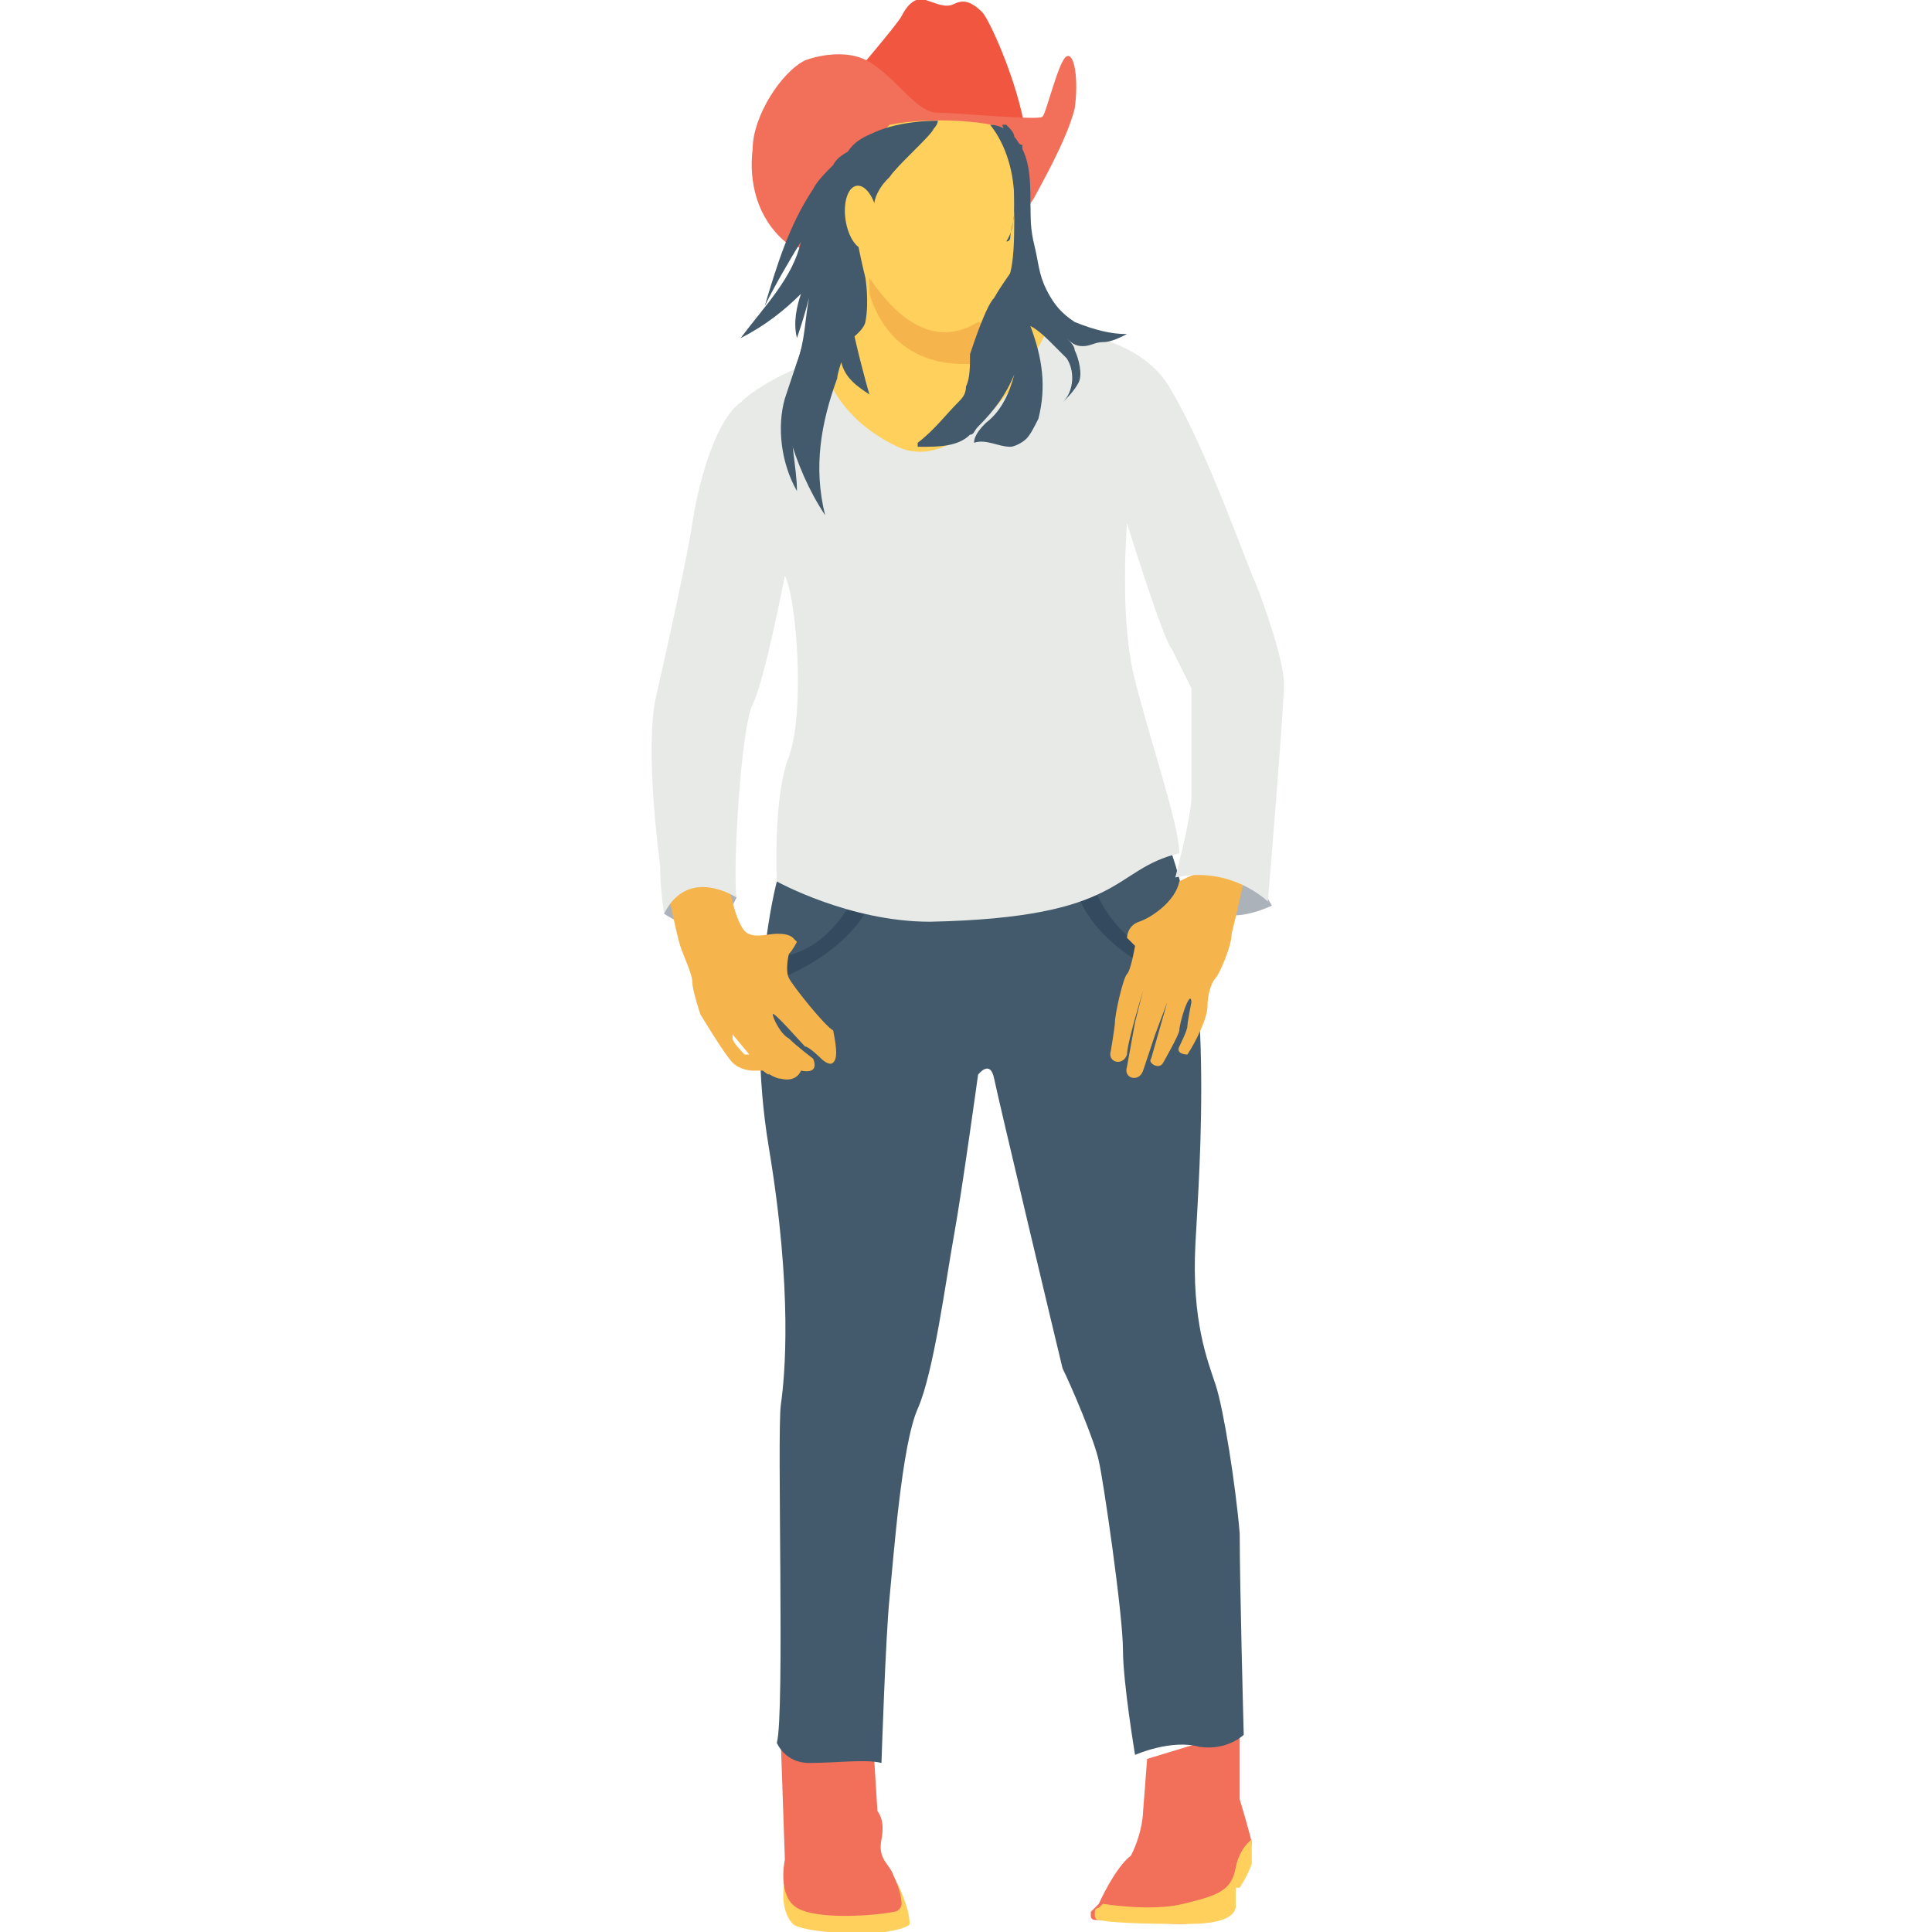 <?xml version="1.0" encoding="utf-8"?>
<!-- Generator: Adobe Illustrator 18.0.0, SVG Export Plug-In . SVG Version: 6.00 Build 0)  -->
<!DOCTYPE svg PUBLIC "-//W3C//DTD SVG 1.1//EN" "http://www.w3.org/Graphics/SVG/1.1/DTD/svg11.dtd">
<svg version="1.1" id="Layer_1" xmlns="http://www.w3.org/2000/svg" xmlns:xlink="http://www.w3.org/1999/xlink" x="0px" y="0px"
	 viewBox="0 0 48 48" enable-background="new 0 0 48 48" xml:space="preserve">
<g>
	<g>
		<g>
			<g>
				<g>
					<path fill="#FFD15C" d="M22.3,46.8c0,0,0.3,0.6,0.3,1c0,0,0,0.1-0.6,0.2c-0.6,0.1-2.1,0-2.3-0.2c-0.2-0.2-0.3-0.6-0.2-1.1
						L22.3,46.8z"/>
				</g>
			</g>
		</g>
		<g>
			<g>
				<g>
					<path fill="#F26F5A" d="M19.4,43.3l0.1,2.9c0,0-0.2,0.9,0.3,1.2c0.5,0.3,1.9,0.2,2.4,0.1c0.1,0,0.2-0.1,0.2-0.2
						c0-0.2-0.1-0.5-0.2-0.7c-0.1-0.3-0.4-0.4-0.3-0.9c0.1-0.5-0.1-0.7-0.1-0.7l-0.1-1.6L19.4,43.3z"/>
				</g>
			</g>
		</g>
		<g>
			<g>
				<g>
					<path fill="#F26F5A" d="M27.3,47.3l-0.1,0.1c0,0-0.1,0.1-0.1,0.1v0.1c0,0.1,0.1,0.1,0.1,0.1c0.4,0,1.8,0.1,2.1,0.1
						c0.4,0,1.2-0.1,1.3-0.4c0.1-0.4,0-0.5,0-0.5h0.1c0,0,0.3-0.3,0.3-0.4c0-0.2,0-0.6,0-0.6s0.1,0,0.1-0.1c0-0.1-0.3-1.1-0.3-1.1
						l0-1.7l-2.3,0.7l-0.1,1.3c0,0,0,0.5-0.3,1.1C27.7,46.4,27.3,47.3,27.3,47.3z"/>
				</g>
			</g>
		</g>
		<g>
			<g>
				<g>
					<path fill="#FFD15C" d="M30.8,46.9h-0.1c0,0,0,0.2,0,0.5c-0.1,0.4-0.9,0.4-1.3,0.4c-0.3,0-1.7,0-2.1-0.1
						c-0.1,0-0.1-0.1-0.1-0.1v-0.1c0,0,0-0.1,0.1-0.1l0.1-0.1c0,0,1.2,0.2,2,0c0.8-0.2,1.2-0.3,1.3-0.9c0.1-0.5,0.4-0.7,0.4-0.7
						s0,0.5,0,0.6C31,46.6,30.8,46.9,30.8,46.9z"/>
				</g>
			</g>
		</g>
	</g>
	<g>
		<g>
			<g>
				<path fill="#425A6B" d="M19.7,21.4l-0.4,0.5c0,0-0.8,3-0.2,6.6c0.6,3.6,0.4,5.7,0.3,6.4c-0.1,0.7,0.1,7.7-0.1,8.4
					c0,0,0.2,0.5,0.8,0.5c0.7,0,1.4-0.1,1.8,0c0,0,0.1-3.1,0.2-4.1s0.3-3.8,0.7-4.7c0.4-0.9,0.7-3.2,0.9-4.3c0.2-1.1,0.6-4,0.6-4
					s0.3-0.4,0.4,0.1c0.1,0.5,1.6,6.8,1.7,7.2c0.2,0.4,0.8,1.8,0.9,2.3c0.1,0.4,0.6,3.8,0.6,4.7c0,0.8,0.3,2.6,0.3,2.6
					s0.9-0.4,1.6-0.2c0.7,0.1,1.1-0.3,1.1-0.3s-0.1-3.7-0.1-5c-0.1-1.2-0.4-3.1-0.6-3.7c-0.2-0.6-0.6-1.6-0.5-3.5
					c0.1-1.9,0.5-6.9-0.7-10L19.7,21.4z"/>
			</g>
		</g>
	</g>
	<g>
		<g>
			<g>
				<path fill="#344A5E" d="M27.2,22.1c0,0,0.6,1.6,2.1,1.7l-0.2,0.5c0,0-1.7-0.6-2.3-2L27.2,22.1z"/>
			</g>
		</g>
	</g>
	<g>
		<g>
			<g>
				<path fill="#344A5E" d="M21.3,22.1c0,0-0.6,1.6-2.1,1.7l0.2,0.5c0,0,1.7-0.6,2.3-2L21.3,22.1z"/>
			</g>
		</g>
	</g>
	<g>
		<g>
			<g>
				<path fill="#ACB2BA" d="M31.6,22.5c-1.1,0.5-1.8,0.2-2.3-0.6l1.6-0.6L31.6,22.5z"/>
			</g>
		</g>
	</g>
	<g>
		<g>
			<g>
				<path fill="#F5B54C" d="M30.9,21.9c0,0-0.2,0.9-0.3,1.3c0,0.3-0.3,1-0.4,1.1c-0.1,0.1-0.2,0.4-0.2,0.7c0,0.3-0.3,0.9-0.5,1.2
					c0,0-0.3,0-0.2-0.2c0,0,0.2-0.4,0.2-0.5c0-0.1,0.1-0.6,0.1-0.6s0-0.2-0.1,0c-0.1,0.2-0.2,0.6-0.2,0.7c0,0.1-0.4,0.8-0.4,0.8
					c-0.1,0.2-0.4,0-0.3-0.1c0,0,0.2-0.7,0.2-0.7c0,0,0.2-0.7,0.2-0.7l-0.3,0.8c0,0-0.3,0.9-0.3,0.9c-0.1,0.3-0.5,0.2-0.4-0.1
					l0.2-1.1l0.2-0.8l-0.2,0.7c0,0-0.2,0.7-0.2,0.9c-0.1,0.3-0.5,0.2-0.4-0.1c0,0,0.1-0.6,0.1-0.7c0-0.2,0.2-1.1,0.3-1.2
					c0.1-0.1,0.2-0.7,0.2-0.7L28,23.3c0,0,0-0.3,0.3-0.4c0.3-0.1,0.9-0.5,1-1C29.3,21.9,30.5,21.2,30.9,21.9z"/>
			</g>
		</g>
	</g>
	<g>
		<g>
			<g>
				<path fill="#ACB2BA" d="M16.5,22.7c0,0,1.2,0.9,1.8-0.4c-0.1-0.4-0.4-0.6-0.8-0.7C17.5,21.6,16.4,21.7,16.5,22.7z"/>
			</g>
		</g>
	</g>
	<g>
		<g>
			<g>
				<g>
					<path fill="#F5B54C" d="M20.7,26.4c-0.1,0.1-0.3-0.1-0.3-0.1s-0.3-0.3-0.4-0.3c-0.1-0.1-0.8-0.9-0.8-0.8c0,0.1,0.2,0.5,0.4,0.6
						c0.2,0.2,0.6,0.5,0.6,0.5s0.2,0.4-0.3,0.3c0,0-0.1,0.3-0.5,0.2c-0.1,0-0.3-0.1-0.4-0.2c0-0.1-0.2-0.2-0.3-0.3l-0.5-0.6
						c0,0,0,0,0,0.1c0,0.1,0.3,0.4,0.3,0.4s0.1,0,0.2,0l0,0c0,0,0.1,0.1,0.3,0.3c0,0,0,0.1,0,0.1l-0.3,0c0,0-0.3,0-0.5-0.2
						c-0.2-0.2-0.8-1.2-0.8-1.2s-0.2-0.6-0.2-0.8c0-0.2-0.2-0.6-0.3-0.9c-0.1-0.3-0.4-1.8-0.4-1.8l1.6,0.2c0,0,0,0,0,0
						c0,0.1,0.2,1.2,0.5,1.3c0.2,0.1,0.5,0,0.7,0c0.1,0,0.3,0,0.4,0.1l0.1,0.1c0,0-0.1,0.2-0.2,0.3c0,0-0.1,0.4,0,0.6
						c0.1,0.2,0.9,1.2,1.1,1.3C20.8,26.1,20.8,26.3,20.7,26.4z"/>
				</g>
			</g>
		</g>
		<g>
			<g>
				<path fill="#F5B54C" d="M19.1,26.7c-0.2-0.1-0.3-0.3-0.3-0.3l0,0C18.9,26.4,19.1,26.5,19.1,26.7z"/>
			</g>
		</g>
	</g>
	<g>
		<g>
			<g>
				<path fill="#F05640" d="M21.1,2c0,0,1.2-1.4,1.3-1.6S22.7-0.1,23,0c0.3,0.1,0.5,0.2,0.7,0.1C23.9,0,24.1,0,24.4,0.3
					c0.2,0.2,1,2,1.1,3.2C25.4,4.6,21.1,2,21.1,2z"/>
			</g>
		</g>
	</g>
	<g>
		<g>
			<g>
				<path fill="#F26F5A" d="M20,1.5c0,0,1-0.4,1.7,0.1c0.7,0.5,1.1,1.2,1.6,1.2c0.5,0,2.5,0.2,2.6,0.1c0.1-0.1,0.4-1.4,0.6-1.5
					c0.2-0.1,0.3,0.6,0.2,1.3c-0.2,0.8-0.9,2-1,2.2S25,5.8,25,5.8S20.1,6.6,19.5,6c-0.7-0.6-0.9-1.5-0.8-2.3
					C18.7,2.9,19.4,1.8,20,1.5z"/>
			</g>
		</g>
	</g>
	<g>
		<g>
			<g>
				<path fill="#425A6B" d="M21.4,5.8c0,0-1-1.4-0.2-2.2c0.8-0.8,3.7-0.5,3.9-0.3c0.2,0.2,0.5,0.7,0.4,1C25.5,4.6,22.5,5.7,21.4,5.8
					z"/>
			</g>
		</g>
	</g>
	<g>
		<g>
			<g>
				<path fill="#425A6B" d="M20.4,6c-0.2,1.2-0.3,2.4-0.4,3.6c0.8-0.4,1.6-0.7,2.3-1.1c0.2-0.1,0.4-0.2,0.6-0.3c0,0,0.1,0,0.1-0.1
					C23,8,23,8,23,8c0-0.7-0.1-1.5-0.3-2.2c-0.1-0.4-0.2-0.7-0.4-1c-0.1-0.3-0.3-0.5-0.4-0.8C21.4,4.5,20.8,5.2,20.4,6"/>
			</g>
		</g>
	</g>
	<g>
		<g>
			<g>
				<path fill="#425A6B" d="M25,3.3c0.1,0.2,0.2,0.4,0.3,0.6c0.1,0.2,0.2,0.3,0.2,0.5c0.1,0.3,0.1,0.7,0.1,1.1c0,0.5,0,0.9-0.1,1.3
					C25.5,7.2,25.3,7.7,25,8c-0.1,0.1-0.2,0.2-0.4,0.2c0,0-0.1,0-0.2,0c-0.1,0-0.1-0.1-0.1-0.2c-0.1-0.5-0.2-0.9-0.2-1.4
					c0-0.2,0-0.5,0-0.7c0-0.3,0.1-0.5,0.2-0.8c0.2-0.5,0.3-1.1,0.4-1.6"/>
			</g>
		</g>
	</g>
	<g>
		<g>
			<g>
				<path fill="#FFD15C" d="M26.5,10.2l-2.8,2l-2.9-0.7l-1.2-2.2c0,0,1.8-0.8,1.9-1.3c0.1-0.5,0-1.1,0-1.1s-0.3-1.2-0.3-1.7
					c0-0.4,0.3-1.5,0.9-2.1c1-0.2,2.4-0.1,2.9,0.1c0.1,0.3,0.2,1,0.2,1.9c0,1.2,0,1.8-0.4,2.3c0,0,0.2,0.6,1.2,0.8
					C27,8.4,26.5,10.2,26.5,10.2z"/>
			</g>
		</g>
	</g>
	<g>
		<g>
			<g>
				<path fill="#425A6B" d="M25.1,3.3c0.1,0.3,0.2,0.9,0.2,1.8c0,0.1-0.1,0.1-0.1,0.2c0,0.2-0.1,0.4-0.1,0.6C25.1,5.9,25.1,6,25,6
					c0.2-0.3,0.2-0.7,0.2-1c0-0.7-0.2-1.4-0.6-1.9C24.8,3.1,25,3.2,25.1,3.3z"/>
			</g>
		</g>
	</g>
	<g>
		<g>
			<g>
				<path fill="#E8EAE8" d="M20.4,8.9c0,0,0.2,1.4,1.9,2.2c1.7,0.8,3.6-2.5,3.7-2.9c0,0,2.3,0,3.1,1.5c0.9,1.5,1.9,4.4,2.1,4.8
					c0.2,0.5,0.7,1.9,0.7,2.5c0,0.6-0.4,5.4-0.4,5.4s-0.9-0.9-2.3-0.6c0,0,0.4-1.5,0.4-2c0-0.6,0-2.7,0-2.7s-0.3-0.6-0.5-1
					C28.9,15.9,28,13,28,13s-0.2,2.4,0.2,3.9c0.4,1.6,1.1,3.6,1.1,4.3c-1.7,0.4-1.3,1.6-6.2,1.7c-2,0-3.8-1-3.8-1s-0.1-2.1,0.3-3.1
					c0.4-1.1,0.2-3.9-0.1-4.5c0,0-0.5,2.6-0.8,3.2c-0.3,0.6-0.5,4.2-0.4,4.8c0,0-1.2-0.8-1.8,0.4c0,0-0.1-0.6-0.1-1.2
					c0,0-0.4-2.9-0.1-4.2c0.3-1.3,0.8-3.6,0.9-4.3c0.1-0.7,0.5-2.5,1.2-3C19,9.4,20.4,8.9,20.4,8.9z"/>
			</g>
		</g>
	</g>
	<g>
		<g>
			<path fill="#F5B54C" d="M25.4,8.8c-0.1-0.2-0.2-0.3-0.3-0.5L24.3,8c-1.3,0.8-2.3-0.5-2.7-1.1c0,0.1,0,0.3,0,0.4
				C22.1,8.9,23.5,9.4,25.4,8.8z"/>
		</g>
	</g>
	<g>
		<g>
			<g>
				<g>
					<path fill="#425A6B" d="M28,8.3c-0.2,0.1-0.4,0.2-0.6,0.2c-0.2,0-0.3,0.1-0.5,0.1c-0.2,0-0.3-0.1-0.4-0.2
						c0.1,0.1,0.2,0.2,0.2,0.3c0.1,0.2,0.2,0.6,0.1,0.8c-0.1,0.2-0.3,0.4-0.4,0.5c0.3-0.3,0.3-0.8,0.1-1.1c-0.1-0.1-0.2-0.2-0.3-0.3
						c-0.2-0.2-0.4-0.4-0.6-0.5c0.3,0.8,0.4,1.5,0.2,2.3c-0.1,0.2-0.2,0.4-0.3,0.5c-0.1,0.1-0.3,0.2-0.4,0.2c-0.3,0-0.6-0.2-0.9-0.1
						c0-0.2,0.2-0.4,0.3-0.5c0.4-0.3,0.6-0.8,0.7-1.2c-0.2,0.5-0.5,0.9-0.9,1.3c-0.1,0.1-0.1,0.2-0.2,0.2c-0.3,0.3-0.8,0.3-1.2,0.3
						c0,0,0,0-0.1,0c0,0,0-0.1,0-0.1c0.4-0.3,0.7-0.7,1-1c0.1-0.1,0.2-0.2,0.2-0.4c0.1-0.2,0.1-0.5,0.1-0.8c0.1-0.3,0.4-1.2,0.6-1.4
						c0.4-0.7,0.6-0.7,0.7-1.5c0-0.4,0-0.8,0-1.2c0-0.1,0-0.2,0-0.4c0-0.2-0.1-0.3-0.2-0.4c0,0,0-0.1,0-0.1
						c-0.1-0.2-0.2-0.4-0.3-0.7c0,0,0.1,0,0.1,0c0.1,0.1,0.2,0.2,0.2,0.3c0.1,0.1,0.1,0.2,0.2,0.2c0,0,0,0,0,0.1
						c0.2,0.4,0.2,0.9,0.2,1.3c0,0.4,0,0.7,0.1,1.1c0.1,0.4,0.1,0.7,0.3,1.1s0.4,0.6,0.7,0.8C27.2,8.2,27.6,8.3,28,8.3z"/>
				</g>
			</g>
		</g>
		<g>
			<g>
				<g>
					<path fill="#425A6B" d="M23.3,3c0,0.1-0.1,0.2-0.2,0.3c-0.4,0.5-1,0.8-1.5,1.3c-0.8,0.7-1.1,1.8-1.2,2.8
						c-0.2,1-0.5,1.8-0.7,2.9c-0.1,0.6,0.1,1.3,0.1,1.9c-0.4-0.7-0.5-1.6-0.3-2.3c0.1-0.3,0.2-0.6,0.3-0.9c0.2-0.5,0.2-1.1,0.3-1.6
						c-0.1,0.4-0.2,0.7-0.3,1c-0.1-0.4,0-0.8,0.1-1.1c-0.4,0.4-0.9,0.8-1.5,1.1C19,7.6,19.7,6.9,19.9,6c-0.3,0.5-0.6,1-0.9,1.6
						c0.3-1,0.6-2,1.2-2.9c0.1-0.2,0.3-0.4,0.5-0.6c0,0,0,0,0,0c0.1-0.2,0.3-0.3,0.5-0.4c0,0,0.1-0.1,0.1-0.1
						C21.6,3.2,22.5,3,23.3,3z"/>
				</g>
			</g>
		</g>
		<g>
			<g>
				<path fill="#425A6B" d="M23.2,3.2c-0.1,0.2-0.9,0.9-1.1,1.2c-0.1,0.1-0.2,0.2-0.3,0.4c-0.1,0.2-0.1,0.4-0.1,0.5
					c0-0.1-0.1-0.2-0.1-0.2c0-0.1-0.1-0.2-0.2-0.3c-0.1-0.1-0.2-0.2-0.3-0.2c0,0,0,0,0,0c0.2-0.1,0.5-0.2,0.7-0.3
					c0,0,0.1-0.1,0.1-0.1c0.1-0.1,0.2-0.1,0.3-0.2"/>
			</g>
		</g>
	</g>
	<g>
		<g>
			<g>
				<path fill="#425A6B" d="M21,6.1c0.1,0.2,0,0.4,0,0.5c-0.1,0.8,0.6,3.2,0.6,3.2c-0.3-0.2-0.6-0.4-0.7-0.8c0,0-0.1,0.3-0.1,0.4
					c-0.4,1.1-0.6,2.2-0.3,3.4c-0.4-0.6-0.7-1.3-0.9-2c0-0.2-0.1-0.3-0.1-0.5c0-0.2,0.1-0.4,0.1-0.6c0.2-0.7,0.4-1.3,0.6-2
					c0.1-0.5,0.3-1,0.2-1.5"/>
			</g>
		</g>
	</g>
	<g>
		<g>
			<g>
				
					<ellipse transform="matrix(0.989 -0.15 0.15 0.989 -0.571 3.276)" fill="#FFD15C" cx="21.4" cy="5.4" rx="0.4" ry="0.8"/>
			</g>
		</g>
	</g>
</g>
</svg>
